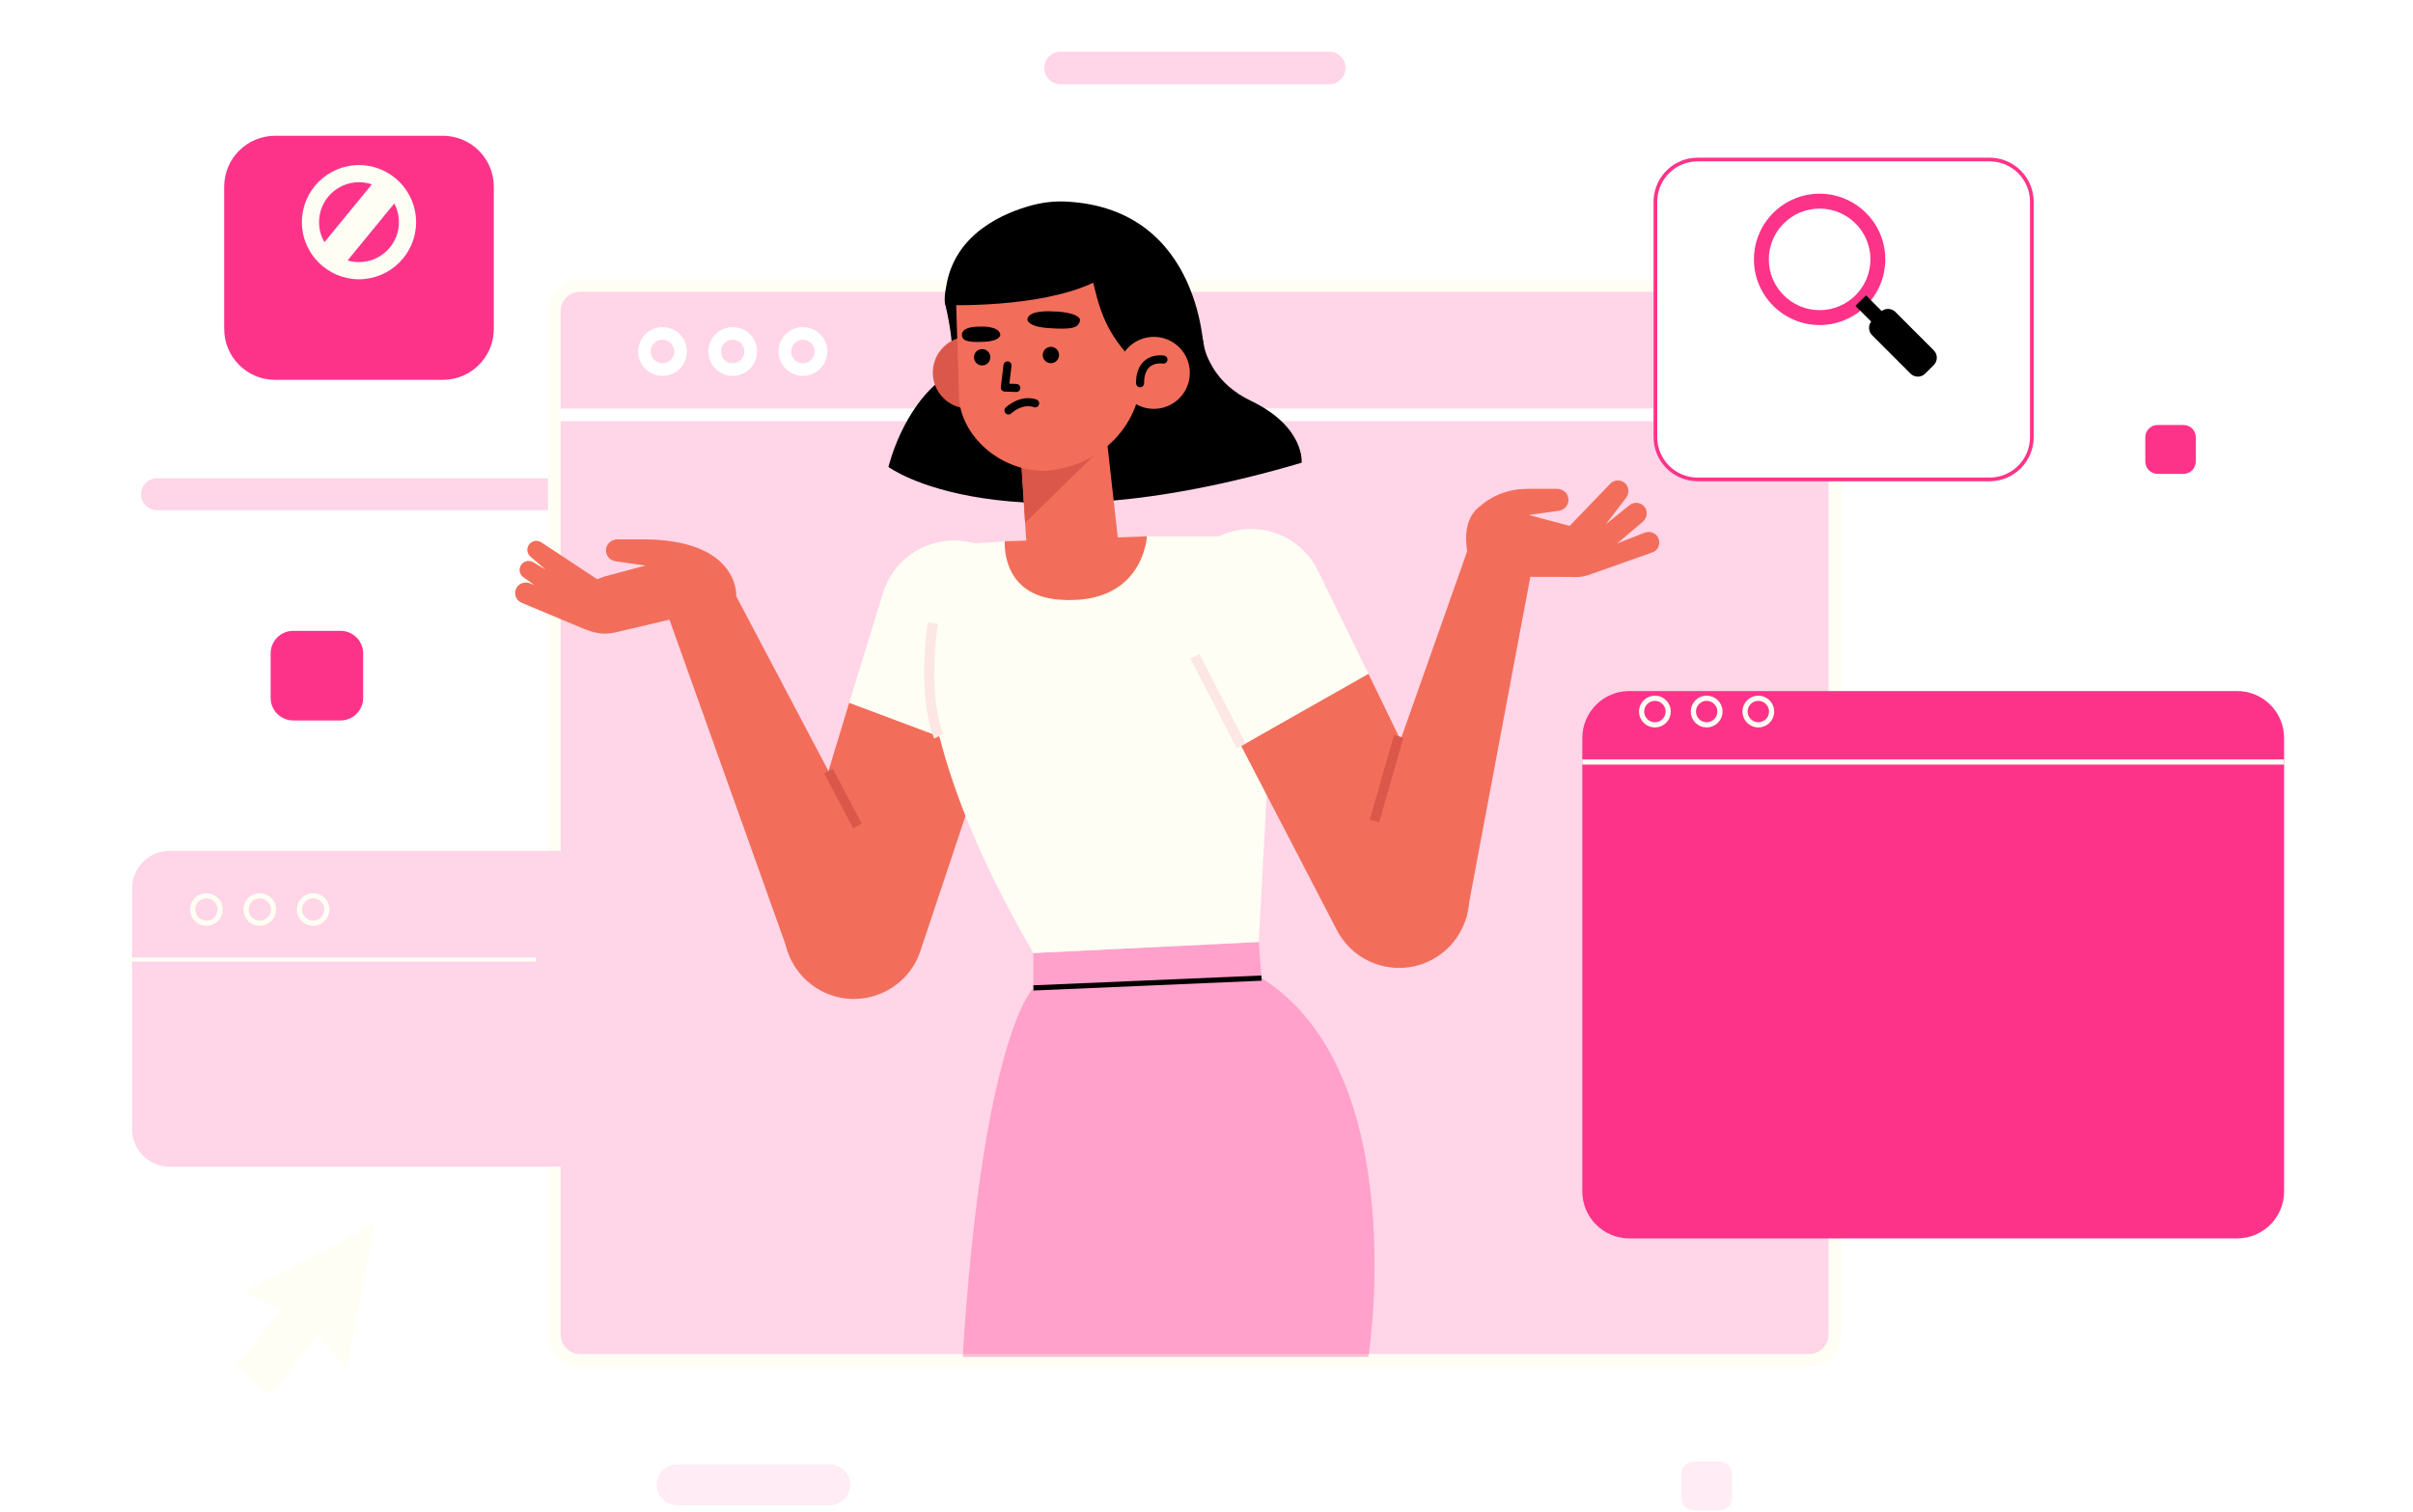 <svg width="327" height="205" viewBox="0 0 327 205" fill="none" xmlns="http://www.w3.org/2000/svg">
<path d="M77.16 69.159H21.277C20.084 69.159 19.117 68.192 19.117 66.999C19.117 65.807 20.084 64.84 21.277 64.84H77.161C78.353 64.84 79.32 65.807 79.32 66.999C79.32 68.192 78.353 69.159 77.16 69.159Z" fill="#FFD5E7"/>
<path d="M180.134 11.422H143.726C142.505 11.422 141.516 10.432 141.516 9.211C141.516 7.99 142.506 7 143.726 7H180.134C181.355 7 182.344 7.99 182.344 9.211C182.345 10.432 181.355 11.422 180.134 11.422Z" fill="#FFD5E7"/>
<path d="M46.157 97.66H39.733C38.044 97.66 36.676 96.291 36.676 94.603V88.572C36.676 86.885 38.044 85.516 39.733 85.516H46.157C47.845 85.516 49.214 86.884 49.214 88.572V94.603C49.214 96.291 47.845 97.66 46.157 97.66Z" fill="#FD3389"/>
<path d="M233.028 204.743H229.523C228.602 204.743 227.855 203.996 227.855 203.075V199.785C227.855 198.864 228.602 198.117 229.523 198.117H233.028C233.95 198.117 234.696 198.864 234.696 199.785V203.075C234.696 203.996 233.95 204.743 233.028 204.743Z" fill="#FFECF4"/>
<path d="M295.896 64.237H292.391C291.469 64.237 290.723 63.49 290.723 62.569V59.279C290.723 58.358 291.469 57.611 292.391 57.611H295.896C296.817 57.611 297.563 58.358 297.563 59.279V62.569C297.563 63.49 296.817 64.237 295.896 64.237Z" fill="#FD3389"/>
<path d="M50.812 165.9L33.114 175.069L38.213 177.539L31.881 185.108L36.822 189.153L42.938 181.025L47.038 185.42L50.812 165.9Z" fill="#FEFEF4"/>
<path d="M112.44 204.049H91.761C90.23 204.049 88.988 202.808 88.988 201.276C88.988 199.745 90.23 198.504 91.761 198.504H112.44C113.971 198.504 115.213 199.745 115.213 201.276C115.213 202.808 113.971 204.049 112.44 204.049Z" fill="#FFD5E7" fill-opacity="0.46"/>
<path d="M245.152 184.397H78.61C76.681 184.397 75.117 182.833 75.117 180.905V42.192C75.117 40.263 76.681 38.699 78.61 38.699H245.152C247.08 38.699 248.644 40.263 248.644 42.192V180.904C248.644 182.833 247.08 184.397 245.152 184.397Z" fill="#FFD5E7"/>
<path d="M75.117 56.23H248.644" stroke="white" stroke-width="1.715" stroke-miterlimit="10"/>
<path d="M245.152 184.397H78.61C76.681 184.397 75.117 182.833 75.117 180.905V42.192C75.117 40.263 76.681 38.699 78.61 38.699H245.152C247.08 38.699 248.644 40.263 248.644 42.192V180.904C248.644 182.833 247.08 184.397 245.152 184.397Z" stroke="#FEFEF4" stroke-width="1.715" stroke-miterlimit="10"/>
<path d="M89.786 50.096C91.137 50.096 92.233 49.001 92.233 47.649C92.233 46.298 91.137 45.203 89.786 45.203C88.435 45.203 87.34 46.298 87.34 47.649C87.34 49.001 88.435 50.096 89.786 50.096Z" stroke="white" stroke-width="1.715" stroke-miterlimit="10"/>
<path d="M99.294 50.096C100.645 50.096 101.74 49.001 101.74 47.649C101.74 46.298 100.645 45.203 99.294 45.203C97.943 45.203 96.848 46.298 96.848 47.649C96.848 49.001 97.943 50.096 99.294 50.096Z" stroke="white" stroke-width="1.715" stroke-miterlimit="10"/>
<path d="M108.806 50.096C110.157 50.096 111.252 49.001 111.252 47.649C111.252 46.298 110.157 45.203 108.806 45.203C107.455 45.203 106.359 46.298 106.359 47.649C106.359 49.001 107.455 50.096 108.806 50.096Z" stroke="white" stroke-width="1.715" stroke-miterlimit="10"/>
<path d="M111.144 158.148H22.965C20.172 158.148 17.908 155.884 17.908 153.091V120.402C17.908 117.61 20.172 115.346 22.965 115.346H111.144C113.937 115.346 116.201 117.609 116.201 120.402V153.091C116.2 155.884 113.937 158.148 111.144 158.148Z" fill="#FFD5E7"/>
<path d="M29.832 123.289C29.832 124.317 28.999 125.15 27.971 125.15C26.943 125.15 26.109 124.317 26.109 123.289C26.109 122.261 26.943 121.428 27.971 121.428C28.999 121.428 29.832 122.261 29.832 123.289Z" stroke="#FEFEF4" stroke-width="0.705" stroke-miterlimit="10"/>
<path d="M35.203 125.15C36.231 125.15 37.064 124.317 37.064 123.289C37.064 122.261 36.231 121.428 35.203 121.428C34.175 121.428 33.342 122.261 33.342 123.289C33.342 124.317 34.175 125.15 35.203 125.15Z" stroke="#FEFEF4" stroke-width="0.705" stroke-miterlimit="10"/>
<path d="M42.439 125.15C43.467 125.15 44.301 124.317 44.301 123.289C44.301 122.261 43.467 121.428 42.439 121.428C41.411 121.428 40.578 122.261 40.578 123.289C40.578 124.317 41.411 125.15 42.439 125.15Z" stroke="#FEFEF4" stroke-width="0.705" stroke-miterlimit="10"/>
<path d="M17.467 130.07L72.635 130.07" stroke="#FEFEF4" stroke-width="0.564" stroke-miterlimit="10"/>
<g filter="url(#filter0_d_323_171)">
<path d="M269.62 61.012H230.062C226.76 61.012 224.084 58.335 224.084 55.034V23.124C224.084 19.823 226.76 17.146 230.062 17.146H269.62C272.921 17.146 275.598 19.823 275.598 23.124V55.034C275.598 58.335 272.921 61.012 269.62 61.012Z" fill="white"/>
<path d="M230.062 17.396H269.62C272.783 17.397 275.348 19.961 275.348 23.124V55.034C275.347 58.197 272.783 60.762 269.62 60.762H230.062C226.898 60.762 224.334 58.197 224.334 55.034V23.124L224.342 22.829C224.495 19.803 226.997 17.397 230.062 17.396Z" stroke="#FD3389" stroke-width="0.5"/>
</g>
<path d="M246.587 44.061C241.679 44.061 237.686 40.068 237.686 35.16C237.686 30.251 241.679 26.258 246.587 26.258C251.496 26.258 255.489 30.251 255.489 35.16C255.489 40.068 251.496 44.061 246.587 44.061ZM246.587 28.275C242.791 28.275 239.703 31.363 239.703 35.16C239.703 38.956 242.791 42.044 246.587 42.044C250.384 42.044 253.472 38.956 253.472 35.16C253.472 31.363 250.384 28.275 246.587 28.275Z" fill="#FD3389"/>
<path d="M252.87 40.039L251.443 41.465L254.071 44.093L255.498 42.667L252.87 40.039Z" fill="black"/>
<path d="M256.855 42.288L262.056 47.489C262.607 48.041 262.607 48.935 262.056 49.487L260.899 50.644C260.348 51.195 259.453 51.195 258.901 50.644L253.701 45.443C253.149 44.892 253.149 43.997 253.701 43.446L254.858 42.288C255.41 41.737 256.304 41.737 256.855 42.288Z" fill="black"/>
<g filter="url(#filter1_d_323_171)">
<path d="M60.017 47.261H37.283C33.471 47.261 30.381 44.171 30.381 40.359V21.08C30.381 17.268 33.471 14.178 37.283 14.178H60.017C63.829 14.178 66.919 17.268 66.919 21.08V40.359C66.919 44.171 63.829 47.261 60.017 47.261Z" fill="#FD3389"/>
</g>
<path d="M48.649 37.856C44.381 37.856 40.908 34.383 40.908 30.115C40.908 25.847 44.381 22.375 48.649 22.375C52.917 22.375 56.389 25.847 56.389 30.115C56.389 34.384 52.917 37.856 48.649 37.856ZM48.649 24.701C45.663 24.701 43.234 27.13 43.234 30.115C43.234 33.101 45.663 35.53 48.649 35.53C51.634 35.53 54.063 33.101 54.063 30.115C54.063 27.13 51.634 24.701 48.649 24.701Z" fill="#FEFEF4"/>
<path d="M53.212 24.699L44.336 35.528" stroke="#FEFEF4" stroke-width="3.996" stroke-miterlimit="10"/>
<g filter="url(#filter2_d_323_171)">
<path d="M303.161 163.648H220.799C217.28 163.648 214.428 160.796 214.428 157.277V95.819C214.428 92.3 217.28 89.447 220.799 89.447H303.161C306.68 89.447 309.533 92.3 309.533 95.819V157.277C309.533 160.796 306.68 163.648 303.161 163.648Z" fill="#FD3389"/>
</g>
<path d="M224.266 98.26C225.261 98.26 226.068 97.453 226.068 96.457C226.068 95.461 225.261 94.654 224.266 94.654C223.27 94.654 222.463 95.461 222.463 96.457C222.463 97.453 223.27 98.26 224.266 98.26Z" stroke="#FEFEF4" stroke-width="0.705" stroke-miterlimit="10"/>
<path d="M231.279 98.26C232.275 98.26 233.082 97.453 233.082 96.457C233.082 95.461 232.275 94.654 231.279 94.654C230.284 94.654 229.477 95.461 229.477 96.457C229.477 97.453 230.284 98.26 231.279 98.26Z" stroke="#FEFEF4" stroke-width="0.705" stroke-miterlimit="10"/>
<path d="M238.281 98.26C239.277 98.26 240.084 97.453 240.084 96.457C240.084 95.461 239.277 94.654 238.281 94.654C237.286 94.654 236.479 95.461 236.479 96.457C236.479 97.453 237.286 98.26 238.281 98.26Z" stroke="#FEFEF4" stroke-width="0.705" stroke-miterlimit="10"/>
<path d="M214.428 103.295H309.533" stroke="#FEFEF4" stroke-width="0.705" stroke-miterlimit="10"/>
<path d="M170.949 132.589L170.587 127.689L140.041 129.191V133.92C140.041 133.92 133.17 140.456 130.459 183.943H185.444C185.444 183.943 191.476 145.456 170.949 132.589Z" fill="#FD3389" fill-opacity="0.32"/>
<path d="M140.045 133.92L170.954 132.59" stroke="black" stroke-width="0.705" stroke-miterlimit="10"/>
<path d="M106.639 123.119L115.077 95.262L133.639 102.22L124.734 128.899C122.909 134.409 116.612 137.009 111.431 134.39C107.301 132.302 105.277 127.542 106.639 123.119Z" fill="#F26E5A"/>
<path d="M119.661 80.378C121.332 74.948 127.163 71.975 132.54 73.811C137.768 75.597 140.581 81.261 138.845 86.506L133.644 102.214L115.082 95.255L119.661 80.378Z" fill="#FEFEF4"/>
<path d="M120.974 121.026L99.774 80.828C99.774 80.828 100.258 73.565 88.193 73.131L88.195 73.142C88.031 73.134 87.868 73.119 87.703 73.119H83.67C82.921 73.119 82.239 73.647 82.136 74.389C82.017 75.247 82.619 75.986 83.427 76.088L87.495 76.662L81.961 78.139L80.928 78.521L73.392 73.542C72.792 73.114 71.952 73.311 71.605 73.961C71.333 74.472 71.455 75.103 71.9 75.473C72.365 75.861 73.113 76.503 73.929 77.208L72.266 76.212C71.633 75.834 70.811 76.097 70.517 76.773C70.287 77.304 70.459 77.923 70.932 78.257C71.338 78.545 71.861 78.913 72.417 79.303L71.839 79.078C71.205 78.831 70.454 79.01 70.068 79.569C69.542 80.331 69.857 81.364 70.693 81.714L78.927 85.16C80.349 85.756 81.708 86.127 83.38 85.73L90.721 84L107.145 129.974L120.974 121.026Z" fill="#F26E5A"/>
<path d="M112.273 104.531L116.197 111.97" stroke="#DB5749" stroke-width="1.326" stroke-miterlimit="10"/>
<path d="M136.163 73.374L128.283 73.963C128.283 73.963 116.872 89.442 140.036 129.193L170.583 127.691L172.885 84.862L169.114 72.703H155.427L136.163 73.374Z" fill="#FEFEF4"/>
<path d="M127.22 99.815C127.22 99.815 124.947 95.034 126.407 84.443" stroke="#FCE7E4" stroke-width="1.371" stroke-miterlimit="10"/>
<path d="M198.128 117.53L185.443 91.332L168.195 101.104L181.158 126.064C183.821 131.223 190.447 132.807 195.155 129.411C198.908 126.704 200.163 121.686 198.128 117.53Z" fill="#F26E5A"/>
<path d="M178.599 77.352C176.1 72.249 169.877 70.224 164.853 72.877C159.968 75.457 158.074 81.491 160.608 86.4L168.199 101.104L185.446 91.332L178.599 77.352Z" fill="#FEFEF4"/>
<path d="M168.197 101.107L161.93 88.967" stroke="#FCE7E4" stroke-width="1.371" stroke-miterlimit="10"/>
<path d="M224.607 72.717C224.22 72.157 223.47 71.978 222.836 72.225L219.151 73.664L222.612 70.735C223.186 70.25 223.347 69.394 222.913 68.78C222.416 68.078 221.464 67.971 220.831 68.48L217.611 71.074L220.355 67.484C220.811 66.888 220.786 66.016 220.231 65.51C219.595 64.931 218.642 65.029 218.133 65.663L212.713 71.288L207.179 69.811L211.247 69.236C212.055 69.135 212.657 68.395 212.538 67.537C212.435 66.795 211.753 66.267 211.004 66.267H206.971C204.589 66.267 202.263 67.1 200.5 68.682C200.47 68.704 200.443 68.72 200.413 68.744C197.938 70.695 198.839 74.695 198.839 74.695L183.645 117.711L198.703 124.39L207.384 78.196L212.928 78.207C213.272 78.239 213.617 78.237 213.961 78.209H214.003L214 78.206C214.596 78.153 215.186 78.012 215.747 77.777L223.982 74.862C224.817 74.511 225.132 73.478 224.607 72.717Z" fill="#F26E5A"/>
<path d="M189.549 99.82L186.268 111.275" stroke="#DB5749" stroke-width="1.326" stroke-miterlimit="10"/>
<path d="M135.558 37.886C134.608 38.537 128.24 40.193 128.114 41.348C128.114 41.348 130.209 49.538 128.063 51.067C122.262 55.199 120.404 63.3 120.404 63.3C120.404 63.3 135.709 74.76 176.393 62.727C176.393 62.727 176.88 57.854 169.48 54.316C167.368 53.306 165.491 51.784 164.305 49.717C163.385 48.116 163.246 47.437 163.002 46C162.321 41.983 151.237 27.13 135.558 37.886Z" fill="black"/>
<path d="M136.158 50.167C136.345 52.855 134.318 55.186 131.63 55.373C128.942 55.56 126.611 53.533 126.424 50.845C126.237 48.157 128.264 45.826 130.952 45.639C133.64 45.452 135.971 47.48 136.158 50.167Z" fill="#DB5749"/>
<path d="M138.363 62.11L139.038 72.721C139.267 76.448 140.791 78.987 144.457 78.731C147.586 78.513 151.31 76.006 151.482 72.874L149.617 56.227L138.363 62.11Z" fill="#F26E5A"/>
<path d="M136.169 73.372L155.433 72.701C155.433 72.701 154.965 82.172 143.515 81.285C135.556 80.669 136.169 73.372 136.169 73.372Z" fill="#F26E5A"/>
<path d="M138.924 70.859L151.237 58.822L138.277 61.032L138.924 70.859Z" fill="#DB5749"/>
<path d="M141.594 63.831C135.325 63.849 130.148 58.913 129.961 53.794L129.592 41.714C129.357 35.298 134.254 29.852 140.658 29.407C147.215 28.95 154.049 33.816 154.505 40.372L154.696 50.091C154.844 57.608 149.094 63.309 141.594 63.831Z" fill="#F26E5A"/>
<path d="M136.535 49.535L136.172 52.535L137.722 52.592" stroke="black" stroke-width="1.094" stroke-miterlimit="10" stroke-linecap="round" stroke-linejoin="round"/>
<path d="M142.728 42.219C142.728 42.219 139.265 41.934 139.23 43.344C139.23 43.344 139.233 44.299 142.255 44.488C145.276 44.678 146.062 44.456 146.338 43.56C146.614 42.663 144.353 42.228 142.728 42.219Z" fill="black"/>
<path d="M132.686 44.281C132.686 44.281 135.309 44.07 135.556 45.337C135.556 45.337 135.703 46.195 133.406 46.327C131.108 46.458 130.397 46.173 130.353 45.447C130.302 44.583 131.437 44.268 132.686 44.281Z" fill="black"/>
<path d="M134.205 48.394C134.225 49.006 133.745 49.519 133.133 49.539C132.521 49.559 132.009 49.079 131.989 48.467C131.969 47.855 132.448 47.343 133.06 47.323C133.673 47.303 134.185 47.782 134.205 48.394Z" fill="black"/>
<path d="M143.521 48.088C143.541 48.7 143.061 49.212 142.45 49.232C141.838 49.252 141.325 48.772 141.305 48.16C141.285 47.549 141.765 47.036 142.377 47.016C142.989 46.996 143.501 47.476 143.521 48.088Z" fill="black"/>
<path d="M140.279 54.68C140.279 54.68 138.641 53.934 136.662 55.64" stroke="black" stroke-width="1.094" stroke-miterlimit="10" stroke-linecap="round" stroke-linejoin="round"/>
<path d="M144.534 27.327C142.971 27.244 141.395 27.416 139.882 27.818C136.128 28.818 129.385 31.599 128.23 38.81C127.845 40.711 128.111 41.348 128.111 41.348C128.111 41.348 140.704 41.842 148.149 38.327C149.221 42.864 150.211 45.67 154.692 50.088L158.67 44.108L163.149 48.125C163.178 48.278 163.172 28.317 144.534 27.327Z" fill="black"/>
<path d="M161.23 50.204C161.417 52.892 159.39 55.222 156.702 55.41C154.014 55.597 151.683 53.569 151.496 50.881C151.309 48.193 153.337 45.863 156.025 45.676C158.713 45.489 161.043 47.516 161.23 50.204Z" fill="#F26E5A"/>
<path d="M154.502 51.947C154.502 51.947 154.256 48.419 157.669 48.739" stroke="black" stroke-width="1.094" stroke-miterlimit="10" stroke-linecap="round" stroke-linejoin="round"/>
<defs>
<filter id="filter0_d_323_171" x="202.945" y="0.236" width="93.791" height="86.142" filterUnits="userSpaceOnUse" color-interpolation-filters="sRGB">
<feFlood flood-opacity="0" result="BackgroundImageFix"/>
<feColorMatrix in="SourceAlpha" type="matrix" values="0 0 0 0 0 0 0 0 0 0 0 0 0 0 0 0 0 0 127 0" result="hardAlpha"/>
<feOffset dy="4.228"/>
<feGaussianBlur stdDeviation="10.569"/>
<feComposite in2="hardAlpha" operator="out"/>
<feColorMatrix type="matrix" values="0 0 0 0 0.572 0 0 0 0 0.572 0 0 0 0 0.572 0 0 0 0.25 0"/>
<feBlend mode="normal" in2="BackgroundImageFix" result="effect1_dropShadow_323_171"/>
<feBlend mode="normal" in="SourceGraphic" in2="effect1_dropShadow_323_171" result="shape"/>
</filter>
<filter id="filter1_d_323_171" x="23.335" y="11.359" width="50.631" height="47.176" filterUnits="userSpaceOnUse" color-interpolation-filters="sRGB">
<feFlood flood-opacity="0" result="BackgroundImageFix"/>
<feColorMatrix in="SourceAlpha" type="matrix" values="0 0 0 0 0 0 0 0 0 0 0 0 0 0 0 0 0 0 127 0" result="hardAlpha"/>
<feOffset dy="4.228"/>
<feGaussianBlur stdDeviation="3.523"/>
<feComposite in2="hardAlpha" operator="out"/>
<feColorMatrix type="matrix" values="0 0 0 0 0.452 0 0 0 0 0.452 0 0 0 0 0.452 0 0 0 0.25 0"/>
<feBlend mode="normal" in2="BackgroundImageFix" result="effect1_dropShadow_323_171"/>
<feBlend mode="normal" in="SourceGraphic" in2="effect1_dropShadow_323_171" result="shape"/>
</filter>
<filter id="filter2_d_323_171" x="207.382" y="86.629" width="109.198" height="88.293" filterUnits="userSpaceOnUse" color-interpolation-filters="sRGB">
<feFlood flood-opacity="0" result="BackgroundImageFix"/>
<feColorMatrix in="SourceAlpha" type="matrix" values="0 0 0 0 0 0 0 0 0 0 0 0 0 0 0 0 0 0 127 0" result="hardAlpha"/>
<feOffset dy="4.228"/>
<feGaussianBlur stdDeviation="3.523"/>
<feComposite in2="hardAlpha" operator="out"/>
<feColorMatrix type="matrix" values="0 0 0 0 0.471 0 0 0 0 0.471 0 0 0 0 0.471 0 0 0 0.25 0"/>
<feBlend mode="normal" in2="BackgroundImageFix" result="effect1_dropShadow_323_171"/>
<feBlend mode="normal" in="SourceGraphic" in2="effect1_dropShadow_323_171" result="shape"/>
</filter>
</defs>
</svg>
